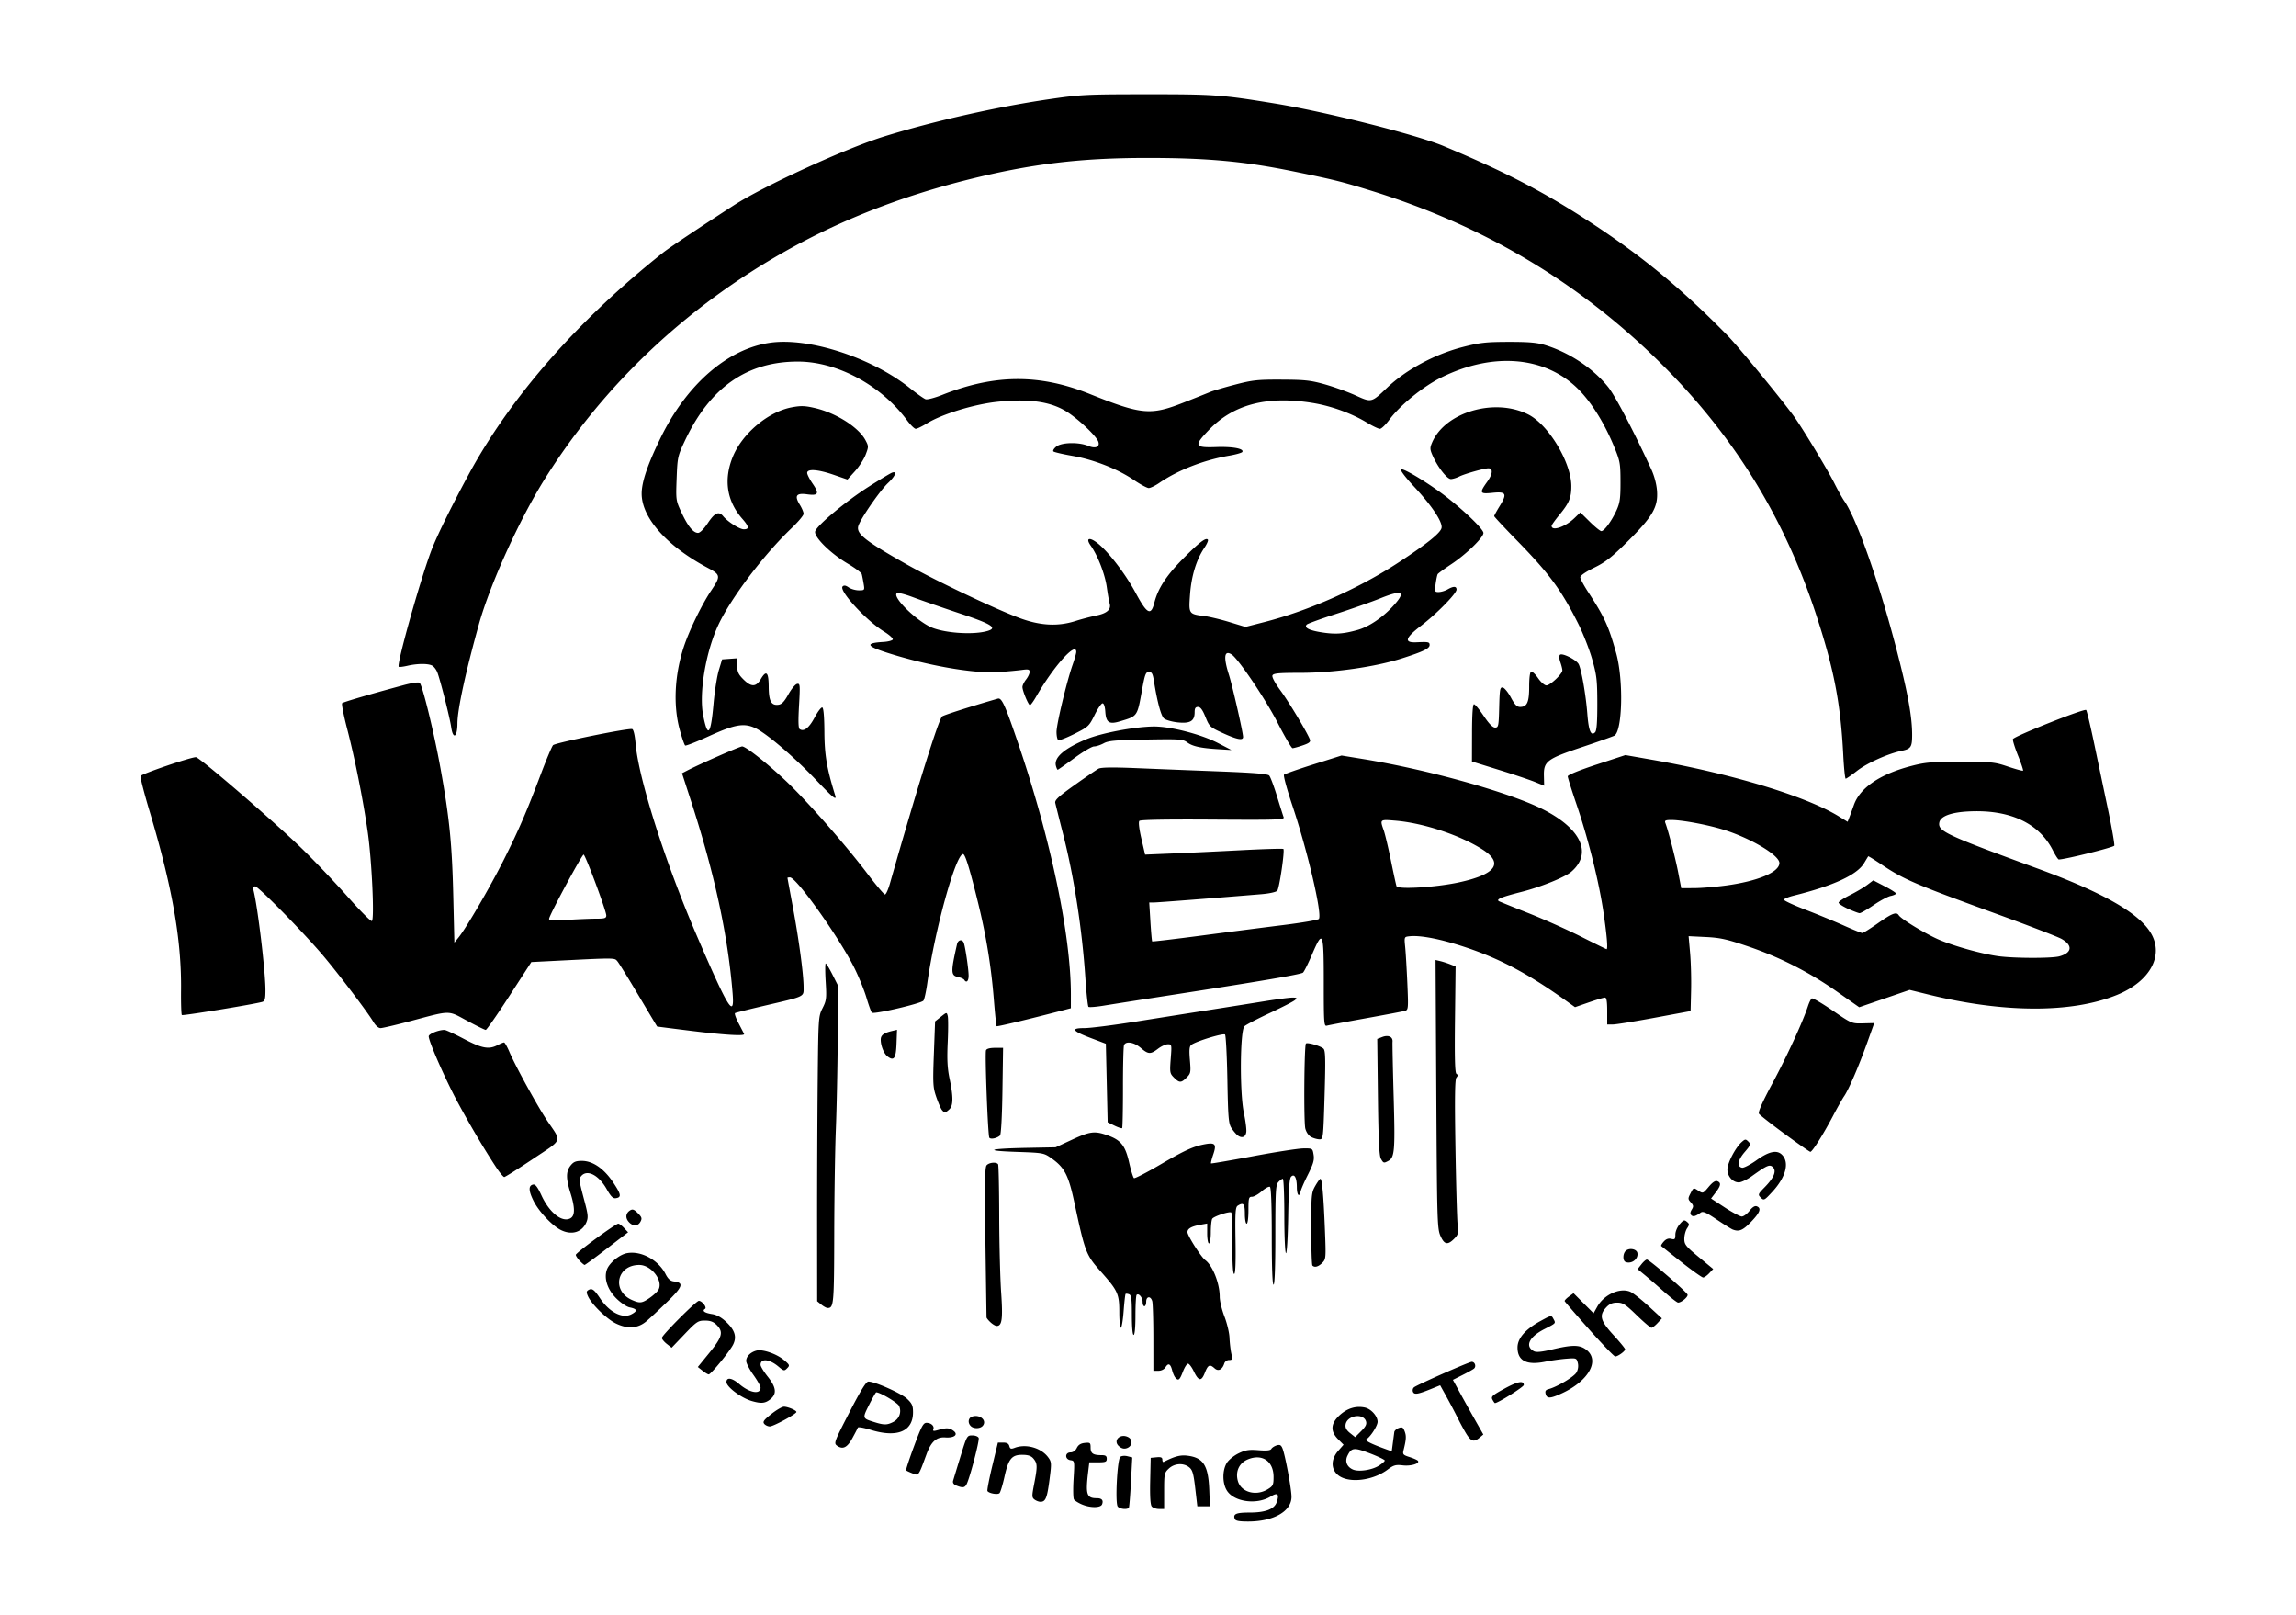 <svg xmlns="http://www.w3.org/2000/svg" width="1280" height="900"><path d="M688.38 846.548c-1.062-2.767.76-3.548 8.278-3.548 8.86 0 13.767-1.892 15.12-5.83 1.542-4.493.49-5.499-3.3-3.156-7.841 4.846-20.616 3.088-24.559-3.379-2.491-4.086-2.497-11.175-.013-15.248 1.058-1.736 3.972-4.118 6.58-5.38 3.88-1.879 5.785-2.179 11.113-1.751 4.562.366 6.643.152 7.165-.739.405-.69 1.745-1.568 2.978-1.95 1.758-.547 2.45-.197 3.208 1.618 1.495 3.585 5.05 22.627 5.05 27.054 0 8.086-9.985 13.761-24.213 13.761-5.066 0-6.995-.378-7.407-1.452zm18.37-16.537c2.952-1.8 3.25-2.43 3.25-6.861 0-8.802-6.353-13.118-14.374-9.767-4.806 2.008-6.987 6.724-5.538 11.973 1.745 6.319 10.103 8.654 16.662 4.655zm-83.615 9.652c-1.546-1.863-.29-26.289 1.424-27.712.687-.57 2.469-.731 3.959-.357l2.709.68-.721 13.613c-.396 7.487-.924 13.95-1.172 14.363-.75 1.246-5.013.842-6.199-.587zm18.957-.052c-.774-.933-1.061-5.622-.873-14.25l.281-12.861 3.25-.313c2.478-.24 3.25.078 3.25 1.333 0 .906.338 1.473.75 1.26 5.947-3.06 9.177-3.936 12.955-3.51 9.13 1.03 11.937 5.365 12.458 19.239l.337 8.991h-7l-1.153-9.962c-.954-8.249-1.532-10.27-3.36-11.75-3.178-2.573-8.163-2.281-11.341.664-2.523 2.339-2.646 2.92-2.646 12.5V841h-2.878c-1.582 0-3.396-.625-4.03-1.39zm-39.06-1.193c-1.907-.828-3.844-2.048-4.304-2.711-.46-.664-.559-5.785-.22-11.38.61-10.075.593-10.175-1.696-10.5-3.214-.455-3.227-4.316-.016-4.353 1.43-.017 2.76-.96 3.523-2.5.856-1.727 2.201-2.569 4.454-2.787 2.979-.29 3.227-.087 3.227 2.643 0 3.215 1.392 4.17 6.082 4.17 2.251 0 2.918.457 2.918 2 0 1.726-.667 2-4.86 2h-4.861l-.631 5.25c-1.533 12.76-.875 14.75 4.875 14.75 2.747 0 3.733 1.17 2.873 3.41-.785 2.046-6.656 2.05-11.364.008zm-26.295-2.668c-1.502-1.14-1.519-1.908-.193-8.75 1.868-9.636 1.831-11.315-.301-13.949-1.296-1.6-2.898-2.185-6.103-2.23-6.064-.083-7.896 2.114-10.134 12.15-1.013 4.546-2.264 8.687-2.78 9.202-.998 1-5.917.136-6.731-1.181-.268-.433.933-6.683 2.668-13.89L556.318 804h2.935c2.061 0 3.085.576 3.44 1.937.42 1.606.929 1.777 2.972 1 6.331-2.407 14.807-.009 18.69 5.287 1.897 2.588 1.934 3.215.725 12.5C583.756 834.9 582.898 837 580.07 837c-.928 0-2.427-.563-3.332-1.25zm-43.556-7.807c-1.556-.624-2.156-1.509-1.823-2.686.273-.967 2.12-7.044 4.104-13.507 3.556-11.584 3.65-11.75 6.604-11.75 1.673 0 3.239.63 3.544 1.426.538 1.402-4.958 22.397-6.76 25.824-1.018 1.935-2.21 2.08-5.67.693zm215.148-4.4c-6.138-2.67-7.175-9.37-2.31-14.912l3.02-3.439-3.02-3.019c-4.493-4.493-4.194-8.879.921-13.5 4.233-3.824 9.057-5.272 13.97-4.193 3.52.773 7.09 4.781 7.09 7.96 0 2.15-3.9 8.263-6.167 9.663-1.155.714 2.144 2.442 10.365 5.428l3.698 1.344.616-4.688c.338-2.578.699-5.311.802-6.074.102-.763 1.213-1.766 2.468-2.23 1.928-.712 2.445-.418 3.323 1.887.98 2.572.861 4.532-.639 10.509-.56 2.232-.203 2.648 3.202 3.737 2.108.674 4.218 1.58 4.69 2.012 1.655 1.52-3.618 3.22-8.274 2.668-3.992-.472-5.118-.156-8.55 2.403-7.19 5.361-18.508 7.356-25.205 4.443zm20.3-6.623c1.854-1.146 3.371-2.457 3.371-2.914 0-.457-3.712-2.254-8.25-3.992-8.914-3.416-10.297-3.272-12.545 1.31-1.547 3.149-.29 6.27 3.11 7.722 3.175 1.356 10.422.28 14.315-2.126zm-7.088-24.792c-1.512-4.763-10.655-3.26-11.389 1.872-.247 1.73.475 3.088 2.498 4.701l2.846 2.27 3.36-3.36c2.532-2.532 3.193-3.882 2.685-5.483zM508.037 820.89c-1.355-.54-2.654-1.174-2.887-1.406-.232-.233 1.754-6.287 4.415-13.454 4.095-11.032 5.159-13.03 6.936-13.03 2.593 0 4.515 1.795 3.83 3.578-.406 1.06.174 1.138 2.822.378 4.523-1.297 6.126-1.206 8.406.477 2.855 2.107.454 4.065-4.542 3.704-4.933-.356-7.903 2.3-10.517 9.406-4.655 12.65-4.172 12.06-8.463 10.347zm115.95-14.699c-3.888-3.148.465-7.625 5.036-5.179 2.677 1.433 2.254 4.985-.724 6.079-1.536.564-2.839.292-4.311-.9zm-157.395-.5c-1.806-1.32-1.483-2.183 6.946-18.538 6.331-12.285 9.336-17.153 10.587-17.153 3.596 0 18.322 6.556 21.537 9.588 2.803 2.644 3.338 3.854 3.338 7.558 0 10.648-8.856 14.304-23.61 9.748-3.75-1.159-6.959-1.721-7.13-1.25-.17.47-1.536 3.106-3.035 5.856-2.911 5.341-5.404 6.552-8.633 4.19zm31.443-13.21c3.338-1.725 4.71-5.552 3.187-8.893-.813-1.786-10.553-7.588-12.737-7.588-.253 0-2.035 3.127-3.96 6.95-3.817 7.58-3.83 7.534 2.869 9.631 5.477 1.714 7.165 1.699 10.641-.1zm320.16 7.769c-1.068-1.512-3.401-5.675-5.185-9.25a395.721 395.721 0 0 0-6.69-12.71l-3.448-6.21-5.186 2.098c-7.327 2.964-9.305 3.258-9.985 1.485-.32-.834-.046-1.942.608-2.462 1.848-1.466 30.694-14.201 32.168-14.201 1.816 0 2.66 2.649 1.214 3.808-.655.525-3.56 2.144-6.454 3.597l-5.263 2.642 4.225 7.726c2.324 4.25 6.142 11.102 8.484 15.227l4.258 7.5-2.081 1.75c-2.885 2.425-4.409 2.197-6.665-1zM541.2 794.8c-1.842-1.842-1.427-4.593.8-5.3 4.29-1.362 8.35 2.168 5.895 5.127-1.405 1.693-5.08 1.788-6.695.173zm-115.14-1.228c-.966-1.163-.232-2.18 3.968-5.5 2.833-2.24 5.99-4.072 7.015-4.072 2.166 0 6.957 2.03 6.957 2.948 0 1.09-12.825 8.052-14.833 8.052-1.057 0-2.455-.642-3.107-1.428zm-6.94-12.725c-5.876-1.69-14.12-7.858-14.12-10.565 0-2.842 3.067-2.38 7.094 1.066 5.868 5.024 11.906 6.046 11.906 2.016 0-.835-1.8-4.031-4-7.104-2.2-3.072-4-6.568-4-7.768 0-2.512 2.465-4.957 5.821-5.776 3.386-.826 11.147 1.851 15.179 5.235 3.284 2.757 3.396 3.043 1.818 4.64-1.582 1.6-1.868 1.545-4.827-.945-5.02-4.223-9.991-4.711-9.991-.98 0 .851 1.8 3.808 4 6.571 4.81 6.04 5.2 9.674 1.365 12.69-2.847 2.24-4.988 2.432-10.245.92zm412.925-.762c-.907-1.695-.155-2.393 6.53-6.061 7.491-4.112 10.925-4.776 10.925-2.113 0 1.058-14.4 10.089-16.088 10.089-.188 0-.803-.862-1.367-1.915zm29.636-3.196c-.413-1.582-.005-2.252 1.634-2.678 4.754-1.236 14.204-6.882 15.559-9.296.903-1.608 1.176-3.579.739-5.321-.675-2.69-.856-2.755-6.404-2.33-3.14.242-8.523 1.004-11.963 1.695-10.214 2.052-15.246-.574-15.246-7.956 0-5.122 4.396-10.18 12.857-14.79 6.018-3.28 6.035-3.282 7.169-1.165 1.365 2.552 1.575 2.316-5.07 5.714-8.479 4.336-10.957 9.561-5.835 12.303 1.358.726 4.284.439 10.46-1.028 10.78-2.56 14.868-2.566 18.438-.023 8.187 5.83 1.99 17.42-13.06 24.425-6.66 3.1-8.56 3.193-9.278.45zm-206.478-9.145c-.573-.69-1.353-2.494-1.733-4.009-.921-3.668-2.13-4.252-3.678-1.774-.781 1.252-2.339 2.039-4.033 2.039H643l-.014-18.25c-.008-10.038-.285-19.263-.616-20.5-.826-3.08-3.37-2.89-3.37.25 0 1.375-.45 2.5-1 2.5s-1-1.07-1-2.378c0-2.482-2.204-5.085-3.342-3.947-.362.362-.658 5.533-.658 11.492 0 6.555-.395 10.833-1 10.833-.606 0-1-4.344-1-11.031 0-9.02-.281-11.14-1.543-11.624-.849-.326-1.725-.41-1.948-.188-.222.223-.717 4.553-1.1 9.624-.383 5.07-1.081 9.219-1.552 9.219-.472 0-.857-3.847-.857-8.55 0-10.37-.758-12.032-10.46-22.937-8.09-9.093-8.658-10.584-14.594-38.295-3.28-15.314-5.464-19.525-12.806-24.69-4.227-2.974-4.573-3.037-19.472-3.544-18.785-.64-15.702-1.825 5.832-2.242l16-.31 9.092-4.216c10.124-4.695 12.696-5.015 19.826-2.47 7.507 2.678 9.897 5.686 12.068 15.19 1.025 4.49 2.244 8.397 2.71 8.685.465.287 7.024-3.093 14.575-7.513 13.714-8.027 18.637-10.26 25.229-11.446 5.455-.98 6.296.112 4.391 5.703-.889 2.61-1.453 4.879-1.253 5.044.199.166 10.712-1.636 23.362-4.004 12.65-2.368 25.304-4.328 28.12-4.355 5.117-.05 5.119-.049 5.704 3.561.475 2.923-.167 5.11-3.369 11.478-2.175 4.327-3.955 8.552-3.955 9.389 0 .837-.45 1.522-1 1.522s-1.007-1.913-1.015-4.25c-.02-5.346-1.337-7.798-3.193-5.942-.95.949-1.385 6.844-1.643 22.238-.202 12.046-.733 20.711-1.25 20.392-.494-.306-.899-9.754-.899-20.997S715.62 657 715.155 657c-.465 0-1.59.823-2.5 1.829-1.456 1.609-1.655 5.155-1.655 29.5 0 17.78-.357 27.671-1 27.671-.642 0-1-9.647-1-26.941 0-17.402-.365-27.166-1.03-27.577-.566-.35-2.607.748-4.535 2.44-1.927 1.693-4.389 3.078-5.47 3.078-1.779 0-1.965.71-1.965 7.5 0 4.333-.422 7.5-1 7.5-.55 0-1-2.475-1-5.5 0-5.625-.815-6.544-4-4.512-1.263.806-1.454 3.886-1.207 19.485.195 12.377-.054 18.527-.75 18.527-.683 0-1.043-5.818-1.043-16.833 0-9.259-.249-17.082-.553-17.387-.841-.84-9.734 2.072-10.63 3.482-.432.68-.793 4.05-.802 7.488-.009 3.49-.457 6.25-1.015 6.25-.55 0-1-2.495-1-5.545v-5.546l-3.75.677c-5.063.914-7.25 2.16-7.25 4.13 0 1.94 7.574 13.842 9.915 15.581 4.154 3.086 8.055 12.956 8.074 20.43.006 2.325 1.188 7.275 2.627 11 1.438 3.725 2.705 9.023 2.815 11.773.11 2.75.558 6.688.996 8.75.715 3.37.588 3.75-1.248 3.75-1.134 0-2.314.85-2.65 1.91-1.095 3.45-3.327 4.582-5.376 2.728-2.727-2.467-3.695-2.03-5.46 2.46-1.95 4.966-3.502 4.752-6.193-.857-1.1-2.293-2.525-4.185-3.167-4.205-.642-.02-1.94 1.989-2.886 4.464-1.809 4.736-2.541 5.296-4.244 3.244zm-263.554-3.806-2.62-2.061 6.485-7.969c7.194-8.838 7.909-11.576 4.031-15.453-1.808-1.809-3.534-2.455-6.556-2.455-3.803 0-4.626.55-11.33 7.564l-7.227 7.563-2.716-2.136c-1.494-1.175-2.716-2.674-2.716-3.332 0-1.485 19.131-20.659 20.613-20.659 1.805 0 4.66 3.713 3.436 4.47-1.806 1.116-.308 2.233 3.893 2.905 2.688.43 5.277 1.864 7.946 4.404 4.825 4.59 5.95 8.27 3.844 12.577-1.812 3.706-12.398 16.644-13.62 16.644-.463 0-2.022-.928-3.463-2.062zm494.283-23.03c-7.388-8.302-13.53-15.39-13.648-15.75-.119-.362.943-1.504 2.36-2.537l2.575-1.88 5.59 5.59 5.591 5.591 2.065-3.681c3.767-6.715 12.568-10.713 18.33-8.326 1.518.629 6.123 4.23 10.233 8.004l7.472 6.86-2.424 2.61c-1.334 1.436-2.875 2.611-3.425 2.611-.55 0-4.248-3.15-8.219-7-6.262-6.073-7.703-7-10.873-7-2.667 0-4.317.715-6.107 2.646-4.092 4.416-3.306 7.416 4.048 15.429 3.575 3.895 6.5 7.472 6.5 7.947 0 1.07-4.05 3.978-5.54 3.978-.603 0-7.14-6.792-14.528-15.093zM343.5 737.692c-5.182-2.486-13.623-10.673-15.697-15.226-.953-2.092-.92-2.776.163-3.446 2.021-1.25 3.23-.412 6.534 4.531 5.225 7.815 12.492 11.538 17.483 8.957 3.576-1.85 3.287-3.005-.964-3.855-1.68-.336-4.986-2.568-7.44-5.023-4.899-4.898-6.935-10.981-5.31-15.855 1.263-3.787 6.993-8.547 11.25-9.345 7.837-1.47 17.497 3.76 21.526 11.657 1.388 2.72 2.671 3.865 4.59 4.094 5.785.69 5.055 2.908-3.78 11.487-4.595 4.462-9.838 9.345-11.652 10.85-4.64 3.852-10.292 4.25-16.703 1.174zm18.756-14.37c2.125-1.473 4.317-3.524 4.87-4.56C369.84 713.694 363.065 705 356.4 705c-12.622 0-15.58 14.53-3.984 19.579 4.371 1.903 5.488 1.76 9.841-1.256zm189.933 13.638c-1.204-1.121-2.199-2.359-2.211-2.75-.012-.391-.29-19.276-.618-41.966-.463-32.083-.32-41.588.645-42.75 1.358-1.638 5.549-2.026 6.432-.597.305.494.584 13.431.62 28.75.036 15.319.518 34.464 1.07 42.546 1.02 14.937.511 18.806-2.474 18.806-.702 0-2.26-.918-3.464-2.039zm-94.293-9.844-2.326-1.883-.035-43.367c-.02-23.852.13-59.567.333-79.367.362-35.425.406-36.074 2.715-40.647 2.158-4.273 2.297-5.457 1.73-14.75-.338-5.556-.329-10.103.022-10.103.35 0 2.055 2.81 3.788 6.244l3.153 6.245-.243 30.005c-.134 16.503-.607 39.006-1.05 50.006-.444 11-.847 37.347-.895 58.55-.089 38.945-.269 40.95-3.677 40.95-.654 0-2.236-.847-3.515-1.883zm469.58-7.375c-3.864-3.433-8.713-7.63-10.776-9.325l-3.75-3.083 2.097-2.667c1.154-1.467 2.531-2.667 3.06-2.667 1.359 0 22.328 18.09 22.698 19.58.315 1.27-3.46 4.426-5.278 4.412-.565-.004-4.188-2.817-8.052-6.25zm9.94-16.328c-6.004-4.723-11.1-8.77-11.327-8.994-.225-.224.43-1.336 1.457-2.47 1.278-1.413 2.59-1.882 4.16-1.488 2.005.504 2.294.203 2.294-2.387 0-1.681 1.032-4.163 2.385-5.737 2.07-2.406 2.603-2.593 4.023-1.414 1.477 1.226 1.488 1.585.115 3.682-.838 1.278-1.523 3.901-1.523 5.83 0 3.167.78 4.152 8.05 10.167l8.051 6.66-2.225 2.369c-1.223 1.302-2.746 2.368-3.384 2.368-.638 0-6.072-3.864-12.076-8.586zm-205.75 1.92c-.366-.367-.666-9.616-.666-20.553 0-18.787.124-20.102 2.25-23.825 1.238-2.167 2.53-3.944 2.87-3.948.92-.012 1.762 9.429 2.506 28.098.642 16.092.597 16.671-1.482 18.75-2.154 2.154-4.238 2.717-5.477 1.477zm-408.492-2.648c-1.196-1.273-2.174-2.766-2.174-3.318 0-1.115 22.171-17.368 23.692-17.368.528 0 1.972 1.078 3.21 2.396l2.252 2.397-11.827 9.097c-6.505 5.004-12.086 9.1-12.403 9.104-.316.003-1.554-1.036-2.75-2.308zm583.076.652c-1.707-.69-1.58-4.82.195-6.292 2.033-1.688 5.967-.9 6.382 1.278.643 3.372-3.264 6.35-6.577 5.014zM803.02 688.75c-1.754-3.995-1.892-8.736-2.287-78.98l-.42-74.73 2.593.617c1.427.34 3.94 1.149 5.584 1.799l2.99 1.182-.34 29.56c-.249 21.512-.028 29.753.808 30.27.865.534.863 1.055-.007 2.104-.854 1.03-.997 11.133-.547 38.66.335 20.498.875 39.835 1.198 42.973.535 5.184.355 5.939-1.956 8.25-3.62 3.62-5.457 3.209-7.615-1.705zm-490.52-3.312c-4.82-2.49-12.059-10.213-14.974-15.975-2.906-5.744-3.005-8.747-.304-9.267 1.237-.239 2.488 1.387 4.607 5.988 4.46 9.689 11.52 15.305 16.133 12.836 2.651-1.418 2.667-5.836.05-14.18-2.54-8.106-2.525-11.918.06-15.205 1.656-2.105 2.924-2.635 6.305-2.635 6.082 0 12.314 4.288 17.484 12.03 4.458 6.676 4.722 8.286 1.436 8.773-1.566.232-2.758-.958-5.082-5.076-4.438-7.863-10.94-11.173-14.21-7.233-1.358 1.636-1.285 2.174 1.953 14.337 1.874 7.04 2.028 8.789.992 11.29-2.364 5.706-8.317 7.485-14.45 4.317zm653.5-.171c-.825-.317-4.836-2.82-8.914-5.563-6.02-4.049-7.713-4.77-9-3.839-2.844 2.058-4.203 2.418-5.235 1.386-.687-.687-.599-1.682.273-3.077 1.09-1.747 1.016-2.362-.491-4.027-1.664-1.84-1.674-2.168-.142-5.13 1.622-3.136 1.66-3.149 4.261-1.444 2.606 1.708 2.648 1.693 5.815-2.08 2.168-2.582 3.71-3.6 4.812-3.178 2.261.868 2.029 2.461-.923 6.332l-2.545 3.336 7.673 5.008c4.22 2.755 8.482 5.009 9.472 5.009.99 0 2.908-1.417 4.263-3.149 1.638-2.093 3.004-2.941 4.073-2.53 2.715 1.04 1.818 3.468-3.208 8.682-4.564 4.735-6.664 5.614-10.184 4.264zm-615.433-4.193c-2.047-2.262-1.77-4.916.672-6.455 1.4-.882 2.249-.586 4.352 1.518 2.215 2.214 2.44 2.937 1.476 4.738-1.416 2.645-4.209 2.73-6.5.2zm631.074-13.576c-1.707-1.707-1.615-1.95 2.231-5.89 5.112-5.235 6.635-8.958 4.526-11.067-1.764-1.764-3.231-1.143-11.757 4.973-2.673 1.917-5.935 3.486-7.25 3.486-3.414 0-6.393-3.384-6.382-7.25.01-3.53 4.464-12.084 7.906-15.183 1.974-1.777 2.277-1.803 3.757-.324 1.48 1.48 1.312 1.958-2.071 5.91-3.85 4.497-4.418 8.076-1.376 8.655.948.181 4.606-1.727 8.127-4.24 6.845-4.884 11.25-5.823 14.075-2.998 4.303 4.302 2.208 12.424-5.312 20.604-4.5 4.894-4.767 5.03-6.474 3.324zM276.719 650.75c-6.505-9.825-15.014-24.222-21.827-36.926C248.1 601.158 239 580.409 239 577.588c0-1.361 5.42-3.568 8.798-3.582.714-.003 5.573 2.244 10.799 4.994 10.082 5.306 13.921 6.021 18.767 3.494 1.576-.822 3.208-1.494 3.627-1.494.42 0 1.766 2.362 2.992 5.25 3.32 7.82 15.644 30.263 21.003 38.25 8.301 12.373 9.169 10.027-7.942 21.47-8.248 5.517-15.413 10.03-15.923 10.03-.51 0-2.49-2.362-4.402-5.25zm493.09-5c-.917-1.638-1.363-11.012-1.637-34.486l-.377-32.236 2.853-1.092c3.375-1.292 5.94-.072 5.672 2.698-.099 1.022.19 14.87.641 30.776.85 29.918.529 33.722-3 35.611-2.517 1.347-2.72 1.285-4.151-1.271zM995 632.008c-7.425-5.445-13.896-10.517-14.379-11.27-.603-.94 1.813-6.385 7.697-17.342 7.986-14.872 16.744-33.919 19.602-42.632.674-2.055 1.643-3.994 2.153-4.31.51-.314 5.72 2.717 11.578 6.737 10.605 7.278 10.677 7.308 16.935 7.155l6.285-.154-3.945 11.014c-4.628 12.919-10.3 26.073-12.814 29.716-.978 1.418-3.793 6.403-6.254 11.078-5.422 10.3-11.556 20.017-12.596 19.954-.419-.026-6.837-4.502-14.262-9.947zm-443.463 2.052c-.81-1.312-2.538-46.894-1.845-48.699.333-.869 2.148-1.361 5.019-1.361h4.497l-.354 23.95c-.21 14.194-.761 24.332-1.354 24.888-1.67 1.565-5.292 2.308-5.963 1.222zm179.526-.325c-1.475-.747-2.798-2.617-3.35-4.735-.944-3.62-.63-46.417.348-47.395.81-.809 8.217 1.358 9.781 2.86 1.092 1.05 1.206 5.891.611 25.913-.718 24.162-.77 24.622-2.842 24.607-1.161-.008-3.208-.57-4.548-1.25zm-41.138-1.002c-.866-.678-2.398-2.498-3.405-4.043-1.609-2.472-1.882-5.724-2.272-27-.244-13.305-.83-24.597-1.301-25.095-.895-.945-16.333 3.784-18.824 5.766-1.054.838-1.232 2.816-.759 8.42.58 6.854.462 7.484-1.827 9.773-3.054 3.054-4.018 3.056-7.057.017-2.294-2.294-2.394-2.874-1.806-10.5.606-7.853.563-8.071-1.592-8.071-1.219 0-3.69 1.125-5.493 2.5-4.2 3.203-5.41 3.145-9.627-.46-3.764-3.217-8.394-3.962-9.338-1.503-.324.846-.586 11.484-.581 23.641.005 12.158-.203 22.315-.46 22.573-.258.257-2.182-.369-4.276-1.391l-3.807-1.86-.5-21.888-.5-21.887-8.448-3.206c-10.384-3.941-11.367-5.519-3.438-5.519 3.18 0 15.705-1.579 27.834-3.508A20677.56 20677.56 0 0 1 674 562.93c10.725-1.68 24.9-3.924 31.5-4.988 6.6-1.064 13.334-1.937 14.964-1.939 2.552-.003 2.76.186 1.5 1.36-.805.749-7.089 3.982-13.964 7.184s-13.269 6.526-14.208 7.387c-2.5 2.29-2.738 37.012-.331 48.4.91 4.31 1.517 9.031 1.347 10.492-.342 2.952-2.48 3.786-4.883 1.906zM525.117 618.64c-.62-.747-2.037-4.002-3.148-7.232-1.853-5.386-1.965-7.376-1.346-24.01l.676-18.137 3.245-2.59c3.24-2.585 3.245-2.586 3.808-.433.31 1.185.305 7.804-.012 14.708-.437 9.533-.186 14.407 1.042 20.26 2.147 10.23 2.088 15.058-.21 17.138-2.217 2.006-2.612 2.035-4.055.296zm-30.341-29.862c-1.985-1.506-3.776-5.922-3.776-9.309 0-2.505 1.595-3.738 6.293-4.861l2.792-.668-.292 7.768c-.31 8.223-1.425 9.795-5.017 7.07zM385 574.487c-10.175-1.255-18.567-2.328-18.649-2.384-.081-.057-4.757-7.865-10.39-17.353-5.634-9.488-10.944-18.06-11.8-19.049-1.666-1.922-.631-1.92-36.8-.083l-11.138.565-12.256 18.909c-6.741 10.4-12.67 18.908-13.177 18.908-.506 0-5.181-2.297-10.39-5.105-10.919-5.886-8.702-5.9-31.596.194-8.083 2.15-15.576 3.911-16.651 3.911-1.175 0-2.78-1.398-4.023-3.504-3.103-5.259-19.441-26.795-28.012-36.924-10.943-12.93-36.1-38.572-37.845-38.572-1.05 0-1.321.67-.92 2.27 2.37 9.442 6.618 44.915 6.636 55.413.01 5.031-.315 6.278-1.739 6.695-4.585 1.344-44.36 7.845-44.871 7.334-.32-.32-.52-6.574-.445-13.897.292-28.052-4.866-57.366-17.54-99.7-3.028-10.11-5.294-18.933-5.036-19.604.445-1.162 27.888-10.511 30.852-10.511 1.98 0 43.657 35.932 59.135 50.984 7.065 6.87 18.5 18.89 25.413 26.711 6.913 7.822 13.013 13.947 13.556 13.611 1.482-.916-.018-33.43-2.274-49.306-2.53-17.795-7.213-41.3-11.547-57.946-1.925-7.396-3.161-13.764-2.747-14.152.704-.66 14.79-4.796 34.038-9.996 5.01-1.354 8.642-1.876 9.19-1.322 1.64 1.656 8.069 28.061 11.608 47.673 4.999 27.695 6.42 41.908 7.114 71.167l.615 25.923 2.373-2.923c4.182-5.153 17.207-27.466 24.763-42.419 8.422-16.666 13.096-27.44 21.052-48.521 3.11-8.241 6.183-15.522 6.828-16.18 1.342-1.367 42.27-9.673 44.137-8.956.735.282 1.485 3.517 1.87 8.073 1.647 19.484 16.432 65.936 33.923 106.579 17.782 41.317 21.322 47.065 20.177 32.75-2.585-32.285-10.052-66.8-23.263-107.53l-4.956-15.28 2.902-1.5c7.353-3.803 29.316-13.44 30.63-13.44 2.403 0 18.071 12.759 28.253 23.008 12.464 12.546 30.801 33.686 41.648 48.014 4.78 6.313 9.152 11.478 9.716 11.478.565 0 1.796-2.7 2.736-6 15.307-53.731 27.176-91.689 29.154-93.237.982-.768 15.698-5.464 31.002-9.893 2.197-.636 3.988 3.3 11.432 25.128 18.046 52.915 29.327 106.68 29.315 139.713l-.003 7.712-3.75.98c-19.458 5.085-37.312 9.364-37.636 9.02-.218-.233-.92-6.948-1.56-14.923-1.463-18.23-4.219-35.196-8.665-53.34-4.75-19.39-7.288-27.66-8.486-27.66-4.067 0-15.742 42.123-19.957 72-.66 4.675-1.625 9.036-2.147 9.692-1.301 1.637-27.74 7.788-28.74 6.687-.44-.484-1.802-4.254-3.028-8.379s-4.244-11.55-6.706-16.5c-8.415-16.913-32.292-50.5-35.9-50.5-.784 0-1.421.113-1.417.25.004.138 1.355 7.45 3.001 16.25 3.358 17.95 5.991 37.568 5.991 44.643 0 5.579 1.246 4.989-21.977 10.408-8.513 1.987-15.821 3.824-16.24 4.083-.42.26.467 2.81 1.971 5.669 1.504 2.858 2.887 5.534 3.074 5.947.576 1.275-10.509.62-29.828-1.763zM332.656 512c4.478 0 5.344-.291 5.344-1.799 0-2.51-11.561-33.555-12.629-33.91-.796-.265-18.407 32.36-19.225 35.617-.295 1.176 1.423 1.3 10.406.75 5.917-.362 13.164-.658 16.104-.658ZM738 547.567c0-28.597-.485-29.739-6.587-15.493-2.137 4.99-4.39 9.492-5.006 10.003-1.18.98-23.12 4.715-72.907 12.412-16.5 2.551-33.6 5.233-38 5.96-4.4.728-8.31 1.037-8.69.687-.38-.35-1.159-7.611-1.73-16.136-1.816-27.086-6.265-55.94-12.26-79.5-2.24-8.8-4.27-16.9-4.513-18-.355-1.601 1.8-3.596 10.802-10 6.184-4.4 12.177-8.494 13.317-9.097 1.456-.77 7.888-.855 21.574-.285 10.725.447 31.397 1.266 45.937 1.82 19.054.726 26.772 1.364 27.637 2.285.66.702 2.61 5.875 4.332 11.496 1.723 5.62 3.4 10.917 3.728 11.77.533 1.388-3.607 1.523-39.463 1.281-25.776-.174-40.39.087-40.984.73-.572.618-.138 4.394 1.137 9.897l2.063 8.897 15.556-.64c8.557-.353 25.79-1.174 38.295-1.826 12.506-.652 22.966-.957 23.246-.677.844.844-2.224 21.83-3.398 23.246-.629.757-4.381 1.588-8.84 1.957-27.393 2.265-58.108 4.635-60.148 4.64l-2.402.006.653 10.667c.359 5.868.802 10.817.984 11 .183.182 12.445-1.264 27.25-3.214 14.804-1.95 35.393-4.597 45.752-5.884 10.36-1.287 19.313-2.817 19.897-3.401 2.108-2.108-6.194-37.742-14.706-63.122-3.035-9.05-5.145-16.827-4.69-17.283.457-.456 7.863-3.048 16.459-5.76l15.629-4.933 12.13 1.979c36.046 5.88 81.354 18.55 100.052 27.979 21.434 10.808 27.737 24.583 15.917 34.787-3.566 3.079-16.93 8.491-27.777 11.25-11.237 2.857-14.374 4.153-12.583 5.198.46.269 7.812 3.244 16.337 6.613 8.525 3.368 21.753 9.274 29.395 13.124 7.642 3.85 14.054 7 14.25 7 .826 0 .215-7.378-1.677-20.27-2.52-17.163-8.48-41.098-14.989-60.193-2.738-8.034-4.979-15.181-4.979-15.883 0-.762 6.471-3.4 16.078-6.556l16.078-5.28 15.172 2.664c44.425 7.804 85.6 20.303 103.827 31.518l4.885 3.006.884-2.253c.486-1.24 1.662-4.45 2.614-7.137 3.394-9.583 14.589-17.191 31.962-21.72 7.877-2.055 11.308-2.347 27.5-2.345 17.422.002 18.964.16 26.457 2.685 4.376 1.476 8.147 2.494 8.378 2.262.232-.231-1.03-4.02-2.804-8.42-1.773-4.4-3.052-8.516-2.841-9.147.52-1.559 39.94-17.223 40.83-16.225.389.437 2.36 8.669 4.38 18.294l7.729 36.791c2.23 10.61 3.841 19.844 3.582 20.52-.366.954-27.634 7.738-30.944 7.698-.403-.005-1.882-2.275-3.285-5.045-7.777-15.346-24.214-22.93-47.1-21.733-9.775.51-15.55 2.692-16.211 6.121-.936 4.858 3.492 6.936 54.829 25.724 35.102 12.846 55.137 24.042 62.413 34.875 8.555 12.738.812 27.815-18.266 35.568-25.114 10.204-63.045 10.117-105.092-.243l-10.445-2.573-14.055 4.829-14.055 4.829-12.242-8.597c-15.582-10.943-32.01-19.305-49.758-25.329-11.758-3.99-15.53-4.826-23.552-5.217l-9.552-.466.827 9.374c.455 5.156.703 14.549.552 20.874l-.275 11.5-20 3.71c-11 2.04-21.462 3.727-23.25 3.75L896 571v-7.5c0-5.327-.362-7.503-1.25-7.512-.688-.006-4.724 1.192-8.97 2.663l-7.72 2.674-5.28-3.773c-20.896-14.933-37.12-23.5-56.583-29.883-13.536-4.438-24.496-6.535-30.536-5.844-2.825.323-2.837.354-2.275 6 .311 3.121.854 12.266 1.206 20.32.6 13.732.523 14.682-1.226 15.214-1.026.312-10.866 2.184-21.866 4.16-11 1.977-20.788 3.824-21.75 4.105-1.633.477-1.75-1.131-1.75-24.057zm410.142-14.59c7.054-1.96 7.523-6.112 1.097-9.722-2.056-1.155-17.914-7.262-35.239-13.57-47.3-17.22-52.595-19.495-65.423-28.097-3.786-2.539-6.96-4.497-7.056-4.352-.095.145-1.13 1.855-2.297 3.8-3.93 6.547-17.062 12.614-39.19 18.107-3.008.746-5.483 1.78-5.5 2.295-.02.516 5.366 3.017 11.966 5.558 6.6 2.54 16.22 6.506 21.376 8.812 5.157 2.305 9.814 4.192 10.348 4.192.534 0 4.483-2.475 8.776-5.5 7.82-5.51 10.293-6.452 11.56-4.402 1.355 2.192 15.539 10.756 22.865 13.806 8.877 3.696 24.193 7.905 32.878 9.036 9.09 1.183 29.632 1.206 33.839.037zM1030.25 506.5c-2.888-1.312-5.25-2.855-5.25-3.428s2.813-2.448 6.25-4.167c3.438-1.718 7.786-4.28 9.664-5.69l3.414-2.566 6.336 3.285c3.485 1.807 6.336 3.63 6.336 4.051 0 .421-1.32 1.03-2.935 1.353-1.614.323-5.917 2.629-9.563 5.125-3.646 2.496-7.163 4.512-7.815 4.48-.653-.031-3.55-1.13-6.437-2.443zM813 491.843c20.94-4.479 25.49-10.716 13.44-18.425-12.466-7.974-32.933-14.745-48.494-16.043-8.739-.729-8.7-.761-6.545 5.345.77 2.184 2.583 9.778 4.026 16.876 1.444 7.097 2.849 13.53 3.122 14.294.69 1.933 21.67.686 34.451-2.047zm149 1.702c17.974-2.425 30-7.462 30-12.567 0-4.246-15.424-13.53-30.5-18.36-8.848-2.834-23.585-5.618-29.738-5.618-3.276 0-3.865.29-3.346 1.642 1.625 4.233 5.65 19.733 7.17 27.608l1.688 8.75 7.113-.02c3.912-.01 11.838-.656 17.613-1.435zm-424.452 52.532c-.314-.508-1.916-1.218-3.56-1.58-3.93-.863-3.977-2.762-.46-18.247.605-2.667 3.113-2.991 3.867-.5.919 3.038 2.59 14.615 2.597 18 .007 3.106-1.233 4.287-2.444 2.327zM454.5 434.232c-11.728-12.31-26.974-25.315-33.22-28.338-6.408-3.103-11.494-2.239-26.147 4.441-6.802 3.101-12.714 5.424-13.138 5.162-.423-.262-1.792-4.193-3.04-8.737-3.7-13.462-2.907-30.328 2.158-45.94 2.982-9.192 10.063-23.781 15.411-31.752 5.377-8.015 5.26-8.747-2.038-12.626C371.7 304.327 357.64 288.478 357.724 275c.04-6.474 3.282-16.014 10.45-30.756 14.579-29.988 37.424-49.851 61.221-53.23 21.682-3.077 56.746 8.343 78.011 25.408 3.798 3.048 7.687 5.79 8.641 6.093.955.303 5.148-.805 9.319-2.462 29.089-11.555 54.178-11.705 82.134-.49 28.9 11.595 33.902 12.057 52.285 4.833 6.443-2.532 13.104-5.19 14.803-5.906 1.698-.717 7.998-2.58 14-4.14 9.728-2.53 12.539-2.83 25.912-2.771 12.987.057 16.235.414 24.2 2.66 5.06 1.427 12.71 4.185 16.999 6.13 8.963 4.065 8.806 4.103 17.607-4.286 10.552-10.056 26.572-18.667 42.194-22.679 9.549-2.452 12.913-2.828 25.5-2.854 11.257-.023 15.828.378 20.44 1.793 13.536 4.155 26.808 13 35.133 23.415 3.932 4.92 13.863 23.86 23.982 45.742 1.71 3.698 2.944 8.331 3.215 12.075.652 8.987-2.428 14.319-16.16 27.974-9.083 9.034-12.524 11.74-18.86 14.837-4.706 2.3-7.75 4.396-7.75 5.338 0 .853 1.95 4.526 4.333 8.163 9.092 13.875 11.447 19.004 15.665 34.113 4.163 14.915 3.52 43.582-1.033 46.019-.98.524-9.083 3.392-18.007 6.374-19.61 6.551-21.432 7.927-21.242 16.04l.128 5.476-5.172-2.108c-2.845-1.16-11.901-4.195-20.126-6.746l-14.953-4.639.046-15.958c.03-10.46.408-15.958 1.097-15.958.579 0 3.012 2.925 5.408 6.5 2.936 4.381 5.008 6.5 6.356 6.5 1.866 0 2.02-.761 2.283-11.317.253-10.068.473-11.28 2-10.99.945.18 2.983 2.684 4.53 5.567 2.148 4 3.362 5.24 5.128 5.24 3.901 0 5.059-2.592 5.059-11.324 0-4.886.425-8.138 1.093-8.365.6-.205 2.35 1.441 3.886 3.658 1.54 2.223 3.614 4.031 4.624 4.031 2.098 0 8.897-6.407 8.897-8.384 0-.725-.506-2.769-1.124-4.543-.672-1.928-.76-3.589-.218-4.131 1.21-1.21 9.098 2.733 10.423 5.209 1.532 2.862 4.029 17.123 4.834 27.613.738 9.594 2.03 12.692 4.335 10.385.888-.89 1.245-5.505 1.233-15.95-.015-13.078-.329-15.802-2.844-24.699-1.555-5.5-5.062-14.451-7.793-19.891-9.417-18.76-16.177-27.941-34.035-46.225C838.765 294.171 833 287.99 833 287.65c0-.34 1.394-2.885 3.099-5.655 4.247-6.902 3.563-8.137-4.063-7.34-7.147.747-7.439.127-2.907-6.184 3.072-4.278 3.334-7.47.612-7.47-2.315 0-13.133 3.05-16.145 4.552-1.597.796-3.731 1.448-4.743 1.448-2.094 0-7.182-6.462-10.008-12.711-1.695-3.748-1.753-4.574-.526-7.5 7.172-17.115 35.055-25.291 53.742-15.758C863.397 236.814 876 257.841 876 270.97c0 6.439-1.212 9.37-6.56 15.865-2.442 2.967-4.44 5.767-4.44 6.22 0 3.205 7.673.612 12.76-4.312l3.26-3.155 5.271 5.206c2.9 2.863 5.797 5.206 6.44 5.206 1.63 0 5.784-5.675 8.457-11.555 1.902-4.183 2.245-6.64 2.224-15.945-.022-10.319-.246-11.539-3.618-19.696-5.368-12.99-12.512-24.46-19.794-31.782-18.37-18.471-47.537-21-76.521-6.634-10.155 5.034-23.04 15.523-28.936 23.554-2.042 2.782-4.404 5.058-5.247 5.058-.844 0-4.068-1.537-7.165-3.415-8.637-5.24-20.006-9.35-30.55-11.047-25.228-4.06-43.93.824-57.576 15.035-8.607 8.963-8.164 10.022 4.012 9.59 9.224-.326 15.688.887 14.548 2.732-.305.494-3.595 1.422-7.31 2.062-14.134 2.435-28.566 8.06-38.935 15.175-2.3 1.577-4.957 2.868-5.906 2.868-.949 0-4.693-2.023-8.32-4.495-8.963-6.11-22.287-11.342-34.19-13.428-5.442-.953-10.234-2.075-10.649-2.491-.415-.417.307-1.62 1.606-2.672 2.95-2.392 12.535-2.61 17.81-.407 4.031 1.684 6.644.603 5.63-2.33-1.148-3.322-11.939-13.406-18.436-17.228-8.91-5.241-20.672-6.802-37.82-5.018-12.988 1.351-30.953 6.865-39.361 12.081-2.65 1.643-5.424 2.988-6.165 2.988-.742 0-2.93-2.138-4.861-4.75-14.419-19.497-38.82-32.66-60.658-32.723-28.562-.081-49.261 14.424-63.288 44.349-3.886 8.292-4.06 9.094-4.496 20.821-.448 12.046-.414 12.282 2.728 19 3.588 7.671 6.55 11.303 9.22 11.303 1.091 0 3.272-2.194 5.467-5.5 3.792-5.71 6.095-6.75 8.497-3.833 2.587 3.142 9.172 7.333 11.522 7.333 3.17 0 2.957-1.544-.799-5.822-8.668-9.872-10.522-21.87-5.34-34.563 5.304-12.995 19.723-25.112 32.824-27.584 5.163-.974 7.382-.908 12.957.384 11.74 2.723 24.285 10.666 28.132 17.812 1.857 3.45 1.863 3.734.17 8.164-.963 2.525-3.644 6.68-5.957 9.235l-4.205 4.644-7.634-2.635C455.978 261.59 450 261.16 450 263.57c0 .863 1.374 3.567 3.054 6.008 3.835 5.575 3.19 6.78-3.157 5.908-6.006-.826-7.117.803-3.994 5.857 1.153 1.866 2.097 4.12 2.097 5.01 0 .888-2.962 4.435-6.581 7.881-15.56 14.814-33.799 38.871-40.895 53.938-7.04 14.95-10.946 38.11-8.512 50.481 2.548 12.952 4.222 11.087 5.782-6.439.623-6.993 1.952-15.414 2.955-18.714l1.822-6 4.215-.307 4.214-.308v4.157c0 3.395.624 4.782 3.4 7.558 4.426 4.426 7.085 4.388 9.757-.142 3.049-5.167 4.336-3.912 4.387 4.279.05 7.992 1.395 10.527 5.341 10.064 1.927-.227 3.31-1.655 5.618-5.793 1.683-3.021 3.87-5.649 4.86-5.84 1.686-.324 1.755.445 1.091 12.105-.507 8.906-.386 12.651.427 13.154 2.372 1.465 5.173-.748 8.248-6.517 1.75-3.285 3.675-5.808 4.277-5.607.713.239 1.128 5.04 1.19 13.782.093 12.831 1.346 20.178 5.996 35.165.99 3.192-1 1.575-11.092-9.018zm573.1-13.482c-1.481-28.688-5.136-47.66-14.976-77.75-18.133-55.447-46.861-101.57-88.772-142.524-45.08-44.052-97.902-75.212-159.918-94.338-16.177-4.99-20.063-5.953-42.934-10.638-27.27-5.587-48.312-7.509-81.895-7.48-37.07.033-64.363 3.34-99.126 12.013-37.564 9.372-71.293 22.583-102.267 40.057-55.443 31.278-101.168 74.541-133.9 126.69-14.168 22.574-30.6 58.796-36.846 81.22-7.43 26.677-11.919 47.401-11.95 55.168-.033 7.79-2.44 9.231-3.479 2.082-.776-5.343-6.072-26.266-7.73-30.538-.595-1.534-1.89-3.221-2.878-3.75-2.303-1.233-8.224-1.191-13.811.097-2.41.556-4.584.809-4.83.562-1.35-1.35 13.262-52.883 18.89-66.621 3.507-8.561 10.797-23.287 19.8-40 23.405-43.445 61.176-86.583 108.898-124.37 3.304-2.616 20.005-13.775 39.124-26.14 16.831-10.886 62.622-31.86 84-38.475 27.529-8.519 62.44-16.406 91.5-20.67 18.019-2.644 20.859-2.789 55-2.803 37.445-.015 41.478.275 70.974 5.093 28.67 4.684 78.974 17.359 94.306 23.762 34.642 14.469 56.4 25.798 82.739 43.082 28.545 18.732 50.976 37.307 75.802 62.773 5.91 6.062 29.205 34.424 36.754 44.748 4.503 6.158 18.753 29.708 22.527 37.228 2.007 4 4.51 8.491 5.563 9.981 6.655 9.422 18.797 43.592 28.357 79.799 6.822 25.836 9.478 40 9.478 50.532 0 6.865-.658 7.847-6 8.955-7.425 1.54-19.14 6.8-24.622 11.057-3.15 2.447-6.035 4.448-6.411 4.448-.376 0-.991-5.962-1.367-13.25zm-438.932 6.088c-1.207-4.616 4.573-9.67 16.955-14.825 8.315-3.461 26.892-6.988 37.471-7.113 9.195-.11 26.416 4.3 35.812 9.167l7.594 3.935-7-.427c-10.108-.616-14.595-1.585-17.592-3.801-2.462-1.82-4.057-1.931-23.026-1.603-17.005.294-20.912.64-23.582 2.09-1.76.957-4.172 1.739-5.36 1.739-1.187 0-6.143 2.925-11.014 6.5-4.87 3.575-9.044 6.5-9.274 6.5-.23 0-.673-.973-.984-2.162zm123.435-24.328c-6.55-12.803-21.782-35.387-25.458-37.745-4.13-2.65-4.687 1.375-1.554 11.235 2.017 6.348 7.909 32.227 7.909 34.737 0 2.087-3.34 1.45-11.22-2.141-7.22-3.29-7.546-3.591-9.741-9-1.628-4.01-2.805-5.596-4.155-5.596-1.416 0-1.884.727-1.884 2.929 0 4.93-2.444 6.414-9.368 5.69-3.29-.344-6.775-1.343-7.744-2.22-1.652-1.496-3.746-9.322-5.591-20.899-.648-4.068-1.17-5-2.797-5-1.745 0-2.231 1.273-3.818 10-2.738 15.057-2.387 14.564-12.52 17.585-5.85 1.744-7.573.568-7.967-5.437-.187-2.848-.781-4.648-1.535-4.648-.677 0-2.668 2.916-4.426 6.479-3.078 6.243-3.488 6.627-11.257 10.533-4.434 2.23-8.493 3.787-9.02 3.462-.526-.326-.957-2.366-.957-4.533 0-4.324 5.66-27.978 8.935-37.348 1.136-3.248 2.065-6.51 2.065-7.25 0-6.081-12.619 7.98-22.353 24.907-1.502 2.612-3.05 4.748-3.44 4.746-.893-.005-4.207-7.976-4.207-10.122 0-.882.9-2.748 2-4.147 1.1-1.398 2-3.306 2-4.24 0-1.42-.693-1.603-4.25-1.122-2.337.317-8.075.862-12.75 1.21-13.592 1.016-40.08-3.584-62.79-10.904-11.353-3.66-11.857-5.32-1.788-5.891 2.707-.154 5.09-.791 5.295-1.416.206-.625-1.961-2.573-4.815-4.33-10.006-6.156-25.41-22.926-23.142-25.194.762-.762 1.738-.605 3.378.544 1.269.889 3.802 1.616 5.63 1.616 3.285 0 3.316-.042 2.69-3.75-.348-2.063-.813-4.425-1.034-5.25-.22-.825-3.735-3.465-7.81-5.867-9.738-5.74-19.092-15.052-18.138-18.058 1.06-3.34 17.208-16.795 29.728-24.77 6.213-3.958 12.084-7.494 13.046-7.858 3.103-1.172 1.942 1.87-2.204 5.77-4.612 4.34-15.663 20.408-16.598 24.134-1.053 4.196 4.066 8.22 26.82 21.082 15.99 9.037 48.914 24.7 62.938 29.94 11.627 4.344 21.447 4.888 31.35 1.734 3.27-1.04 8.533-2.424 11.698-3.072 5.988-1.228 8.374-3.45 7.324-6.823-.294-.941-.993-4.984-1.555-8.982-1.018-7.247-5.055-17.657-8.988-23.18-2.86-4.017-.845-4.905 3.54-1.561 6.056 4.62 15.725 17.139 21.44 27.761 6.472 12.03 8.608 13.175 10.53 5.642 2.034-7.973 6.66-15.07 15.955-24.472 9.07-9.174 12.945-12.127 13.895-10.59.284.46-.614 2.5-1.995 4.532-4.395 6.469-7.203 15.593-7.956 25.863-.806 10.97-.778 11.012 8.056 12.132 2.75.348 9.004 1.852 13.899 3.341l8.898 2.708 10.602-2.718c25.006-6.411 52.827-18.788 75.101-33.411 15.485-10.166 22.926-16.133 23.633-18.952.807-3.213-5.359-12.493-15.497-23.327-4.478-4.784-7.583-8.886-7.106-9.387 1.056-1.107 16.993 8.656 26.47 16.215 10.417 8.308 19.5 17.262 19.5 19.222 0 2.532-9.597 11.866-17.823 17.334-3.926 2.61-7.375 5.13-7.665 5.599-.29.47-.81 2.915-1.156 5.436-.595 4.345-.504 4.581 1.758 4.548 1.312-.02 3.511-.679 4.886-1.465 3.302-1.888 5-1.858 5 .086 0 2.215-11 13.437-19.715 20.111-9.006 6.899-9.746 9.601-2.535 9.266 6.584-.306 7.25-.168 7.25 1.511 0 1.958-3.51 3.658-15.353 7.439-14.924 4.764-37.98 8.064-56.428 8.077-12.605.008-15.382.27-15.853 1.499-.335.872 1.498 4.29 4.423 8.25 4.678 6.333 15.111 23.705 16.478 27.437.477 1.304-.412 2.026-4.005 3.25-2.54.866-5.1 1.567-5.69 1.558-.59-.01-4.4-6.522-8.47-14.474zm-161.255-50.962c5.282-1.676 1.73-3.85-15.848-9.696-9.625-3.202-21.253-7.228-25.84-8.946-5.146-1.928-8.697-2.769-9.271-2.195-2.127 2.127 9.297 13.708 18.111 18.361 7.039 3.716 24.738 5.05 32.848 2.476zm206.089-.485c6.043-1.69 13.605-6.73 19.313-12.868 7.896-8.493 5.973-9.852-6.71-4.74-4.833 1.95-15.82 5.819-24.414 8.6-8.594 2.78-16.053 5.481-16.576 6-1.758 1.748 1.298 3.305 8.69 4.428 7.378 1.12 11.74.806 19.697-1.42z" style="fill:#000"/></svg>